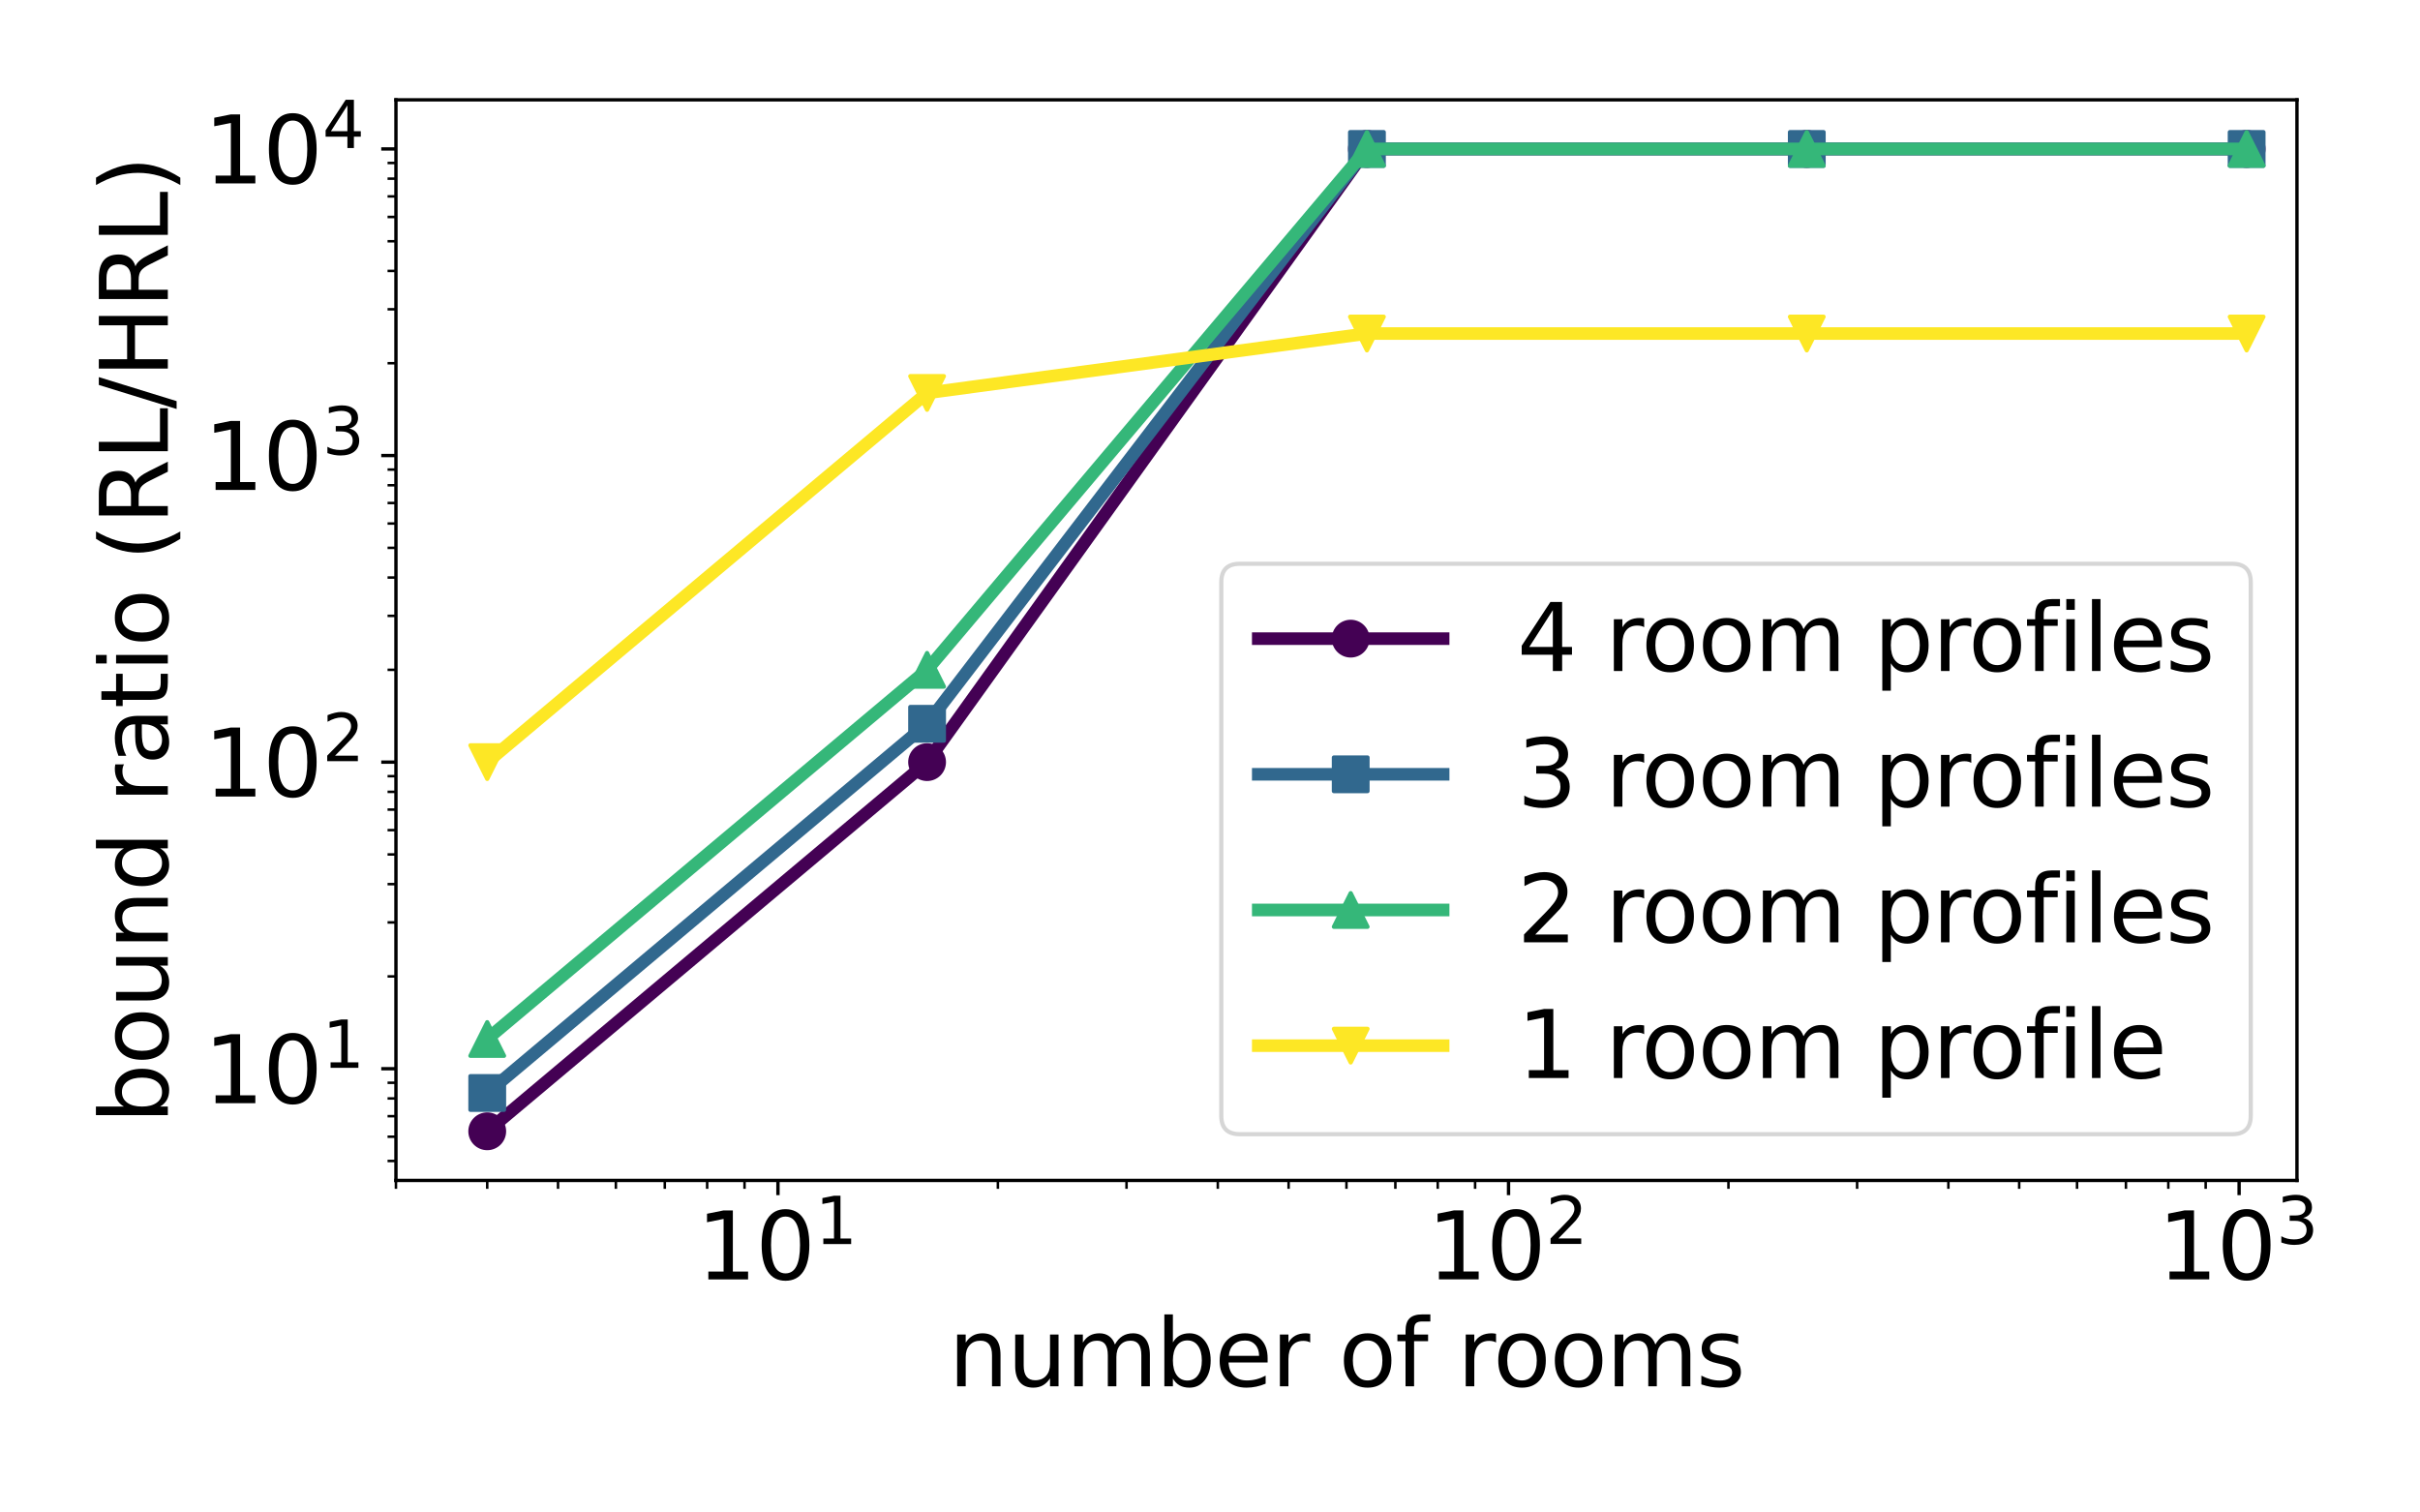 <?xml version="1.0" encoding="utf-8" standalone="no"?>
<!DOCTYPE svg PUBLIC "-//W3C//DTD SVG 1.1//EN"
  "http://www.w3.org/Graphics/SVG/1.1/DTD/svg11.dtd">
<svg xmlns:xlink="http://www.w3.org/1999/xlink" width="576pt" height="360pt" viewBox="0 0 576 360" xmlns="http://www.w3.org/2000/svg" version="1.1">
 <defs>
  <style type="text/css">*{stroke-linejoin: round; stroke-linecap: butt}</style>
 </defs>
 <g id="figure_1">
  <g id="patch_1">
   <path d="M 0 360 
L 576 360 
L 576 0 
L 0 0 
z
" style="fill: #ffffff"/>
  </g>
  <g id="axes_1">
   <g id="patch_2">
    <path d="M 94.243 280.96 
L 546.714 280.96 
L 546.714 23.76 
L 94.243 23.76 
z
" style="fill: #ffffff"/>
   </g>
   <g id="matplotlib.axis_1">
    <g id="xtick_1">
     <g id="line2d_1">
      <defs>
       <path id="mfe7bb8cc9b" d="M 0 0 
L 0 3.5 
" style="stroke: #000000; stroke-width: 0.8"/>
      </defs>
      <g>
       <use xlink:href="#mfe7bb8cc9b" x="185.166" y="280.96" style="stroke: #000000; stroke-width: 0.8"/>
      </g>
     </g>
     <g id="text_1">
      <!-- $\mathdefault{10^{1}}$ -->
      <g transform="translate(165.806 304.677)scale(0.22 -0.22)">
       <defs>
        <path id="DejaVuSans-31" d="M 794 531 
L 1825 531 
L 1825 4091 
L 703 3866 
L 703 4441 
L 1819 4666 
L 2450 4666 
L 2450 531 
L 3481 531 
L 3481 0 
L 794 0 
L 794 531 
z
" transform="scale(0.016)"/>
        <path id="DejaVuSans-30" d="M 2034 4250 
Q 1547 4250 1301 3770 
Q 1056 3291 1056 2328 
Q 1056 1369 1301 889 
Q 1547 409 2034 409 
Q 2525 409 2770 889 
Q 3016 1369 3016 2328 
Q 3016 3291 2770 3770 
Q 2525 4250 2034 4250 
z
M 2034 4750 
Q 2819 4750 3233 4129 
Q 3647 3509 3647 2328 
Q 3647 1150 3233 529 
Q 2819 -91 2034 -91 
Q 1250 -91 836 529 
Q 422 1150 422 2328 
Q 422 3509 836 4129 
Q 1250 4750 2034 4750 
z
" transform="scale(0.016)"/>
       </defs>
       <use xlink:href="#DejaVuSans-31" transform="translate(0 0.684)"/>
       <use xlink:href="#DejaVuSans-30" transform="translate(63.623 0.684)"/>
       <use xlink:href="#DejaVuSans-31" transform="translate(128.203 38.966)scale(0.7)"/>
      </g>
     </g>
    </g>
    <g id="xtick_2">
     <g id="line2d_2">
      <g>
       <use xlink:href="#mfe7bb8cc9b" x="359.056" y="280.96" style="stroke: #000000; stroke-width: 0.8"/>
      </g>
     </g>
     <g id="text_2">
      <!-- $\mathdefault{10^{2}}$ -->
      <g transform="translate(339.696 304.677)scale(0.22 -0.22)">
       <defs>
        <path id="DejaVuSans-32" d="M 1228 531 
L 3431 531 
L 3431 0 
L 469 0 
L 469 531 
Q 828 903 1448 1529 
Q 2069 2156 2228 2338 
Q 2531 2678 2651 2914 
Q 2772 3150 2772 3378 
Q 2772 3750 2511 3984 
Q 2250 4219 1831 4219 
Q 1534 4219 1204 4116 
Q 875 4013 500 3803 
L 500 4441 
Q 881 4594 1212 4672 
Q 1544 4750 1819 4750 
Q 2544 4750 2975 4387 
Q 3406 4025 3406 3419 
Q 3406 3131 3298 2873 
Q 3191 2616 2906 2266 
Q 2828 2175 2409 1742 
Q 1991 1309 1228 531 
z
" transform="scale(0.016)"/>
       </defs>
       <use xlink:href="#DejaVuSans-31" transform="translate(0 0.766)"/>
       <use xlink:href="#DejaVuSans-30" transform="translate(63.623 0.766)"/>
       <use xlink:href="#DejaVuSans-32" transform="translate(128.203 39.047)scale(0.7)"/>
      </g>
     </g>
    </g>
    <g id="xtick_3">
     <g id="line2d_3">
      <g>
       <use xlink:href="#mfe7bb8cc9b" x="532.945" y="280.96" style="stroke: #000000; stroke-width: 0.8"/>
      </g>
     </g>
     <g id="text_3">
      <!-- $\mathdefault{10^{3}}$ -->
      <g transform="translate(513.585 304.677)scale(0.22 -0.22)">
       <defs>
        <path id="DejaVuSans-33" d="M 2597 2516 
Q 3050 2419 3304 2112 
Q 3559 1806 3559 1356 
Q 3559 666 3084 287 
Q 2609 -91 1734 -91 
Q 1441 -91 1130 -33 
Q 819 25 488 141 
L 488 750 
Q 750 597 1062 519 
Q 1375 441 1716 441 
Q 2309 441 2620 675 
Q 2931 909 2931 1356 
Q 2931 1769 2642 2001 
Q 2353 2234 1838 2234 
L 1294 2234 
L 1294 2753 
L 1863 2753 
Q 2328 2753 2575 2939 
Q 2822 3125 2822 3475 
Q 2822 3834 2567 4026 
Q 2313 4219 1838 4219 
Q 1578 4219 1281 4162 
Q 984 4106 628 3988 
L 628 4550 
Q 988 4650 1302 4700 
Q 1616 4750 1894 4750 
Q 2613 4750 3031 4423 
Q 3450 4097 3450 3541 
Q 3450 3153 3228 2886 
Q 3006 2619 2597 2516 
z
" transform="scale(0.016)"/>
       </defs>
       <use xlink:href="#DejaVuSans-31" transform="translate(0 0.766)"/>
       <use xlink:href="#DejaVuSans-30" transform="translate(63.623 0.766)"/>
       <use xlink:href="#DejaVuSans-33" transform="translate(128.203 39.047)scale(0.7)"/>
      </g>
     </g>
    </g>
    <g id="xtick_4">
     <g id="line2d_4">
      <defs>
       <path id="m23eb818d1f" d="M 0 0 
L 0 2 
" style="stroke: #000000; stroke-width: 0.6"/>
      </defs>
      <g>
       <use xlink:href="#m23eb818d1f" x="94.243" y="280.96" style="stroke: #000000; stroke-width: 0.6"/>
      </g>
     </g>
    </g>
    <g id="xtick_5">
     <g id="line2d_5">
      <g>
       <use xlink:href="#m23eb818d1f" x="115.968" y="280.96" style="stroke: #000000; stroke-width: 0.6"/>
      </g>
     </g>
    </g>
    <g id="xtick_6">
     <g id="line2d_6">
      <g>
       <use xlink:href="#m23eb818d1f" x="132.82" y="280.96" style="stroke: #000000; stroke-width: 0.6"/>
      </g>
     </g>
    </g>
    <g id="xtick_7">
     <g id="line2d_7">
      <g>
       <use xlink:href="#m23eb818d1f" x="146.589" y="280.96" style="stroke: #000000; stroke-width: 0.6"/>
      </g>
     </g>
    </g>
    <g id="xtick_8">
     <g id="line2d_8">
      <g>
       <use xlink:href="#m23eb818d1f" x="158.23" y="280.96" style="stroke: #000000; stroke-width: 0.6"/>
      </g>
     </g>
    </g>
    <g id="xtick_9">
     <g id="line2d_9">
      <g>
       <use xlink:href="#m23eb818d1f" x="168.314" y="280.96" style="stroke: #000000; stroke-width: 0.6"/>
      </g>
     </g>
    </g>
    <g id="xtick_10">
     <g id="line2d_10">
      <g>
       <use xlink:href="#m23eb818d1f" x="177.209" y="280.96" style="stroke: #000000; stroke-width: 0.6"/>
      </g>
     </g>
    </g>
    <g id="xtick_11">
     <g id="line2d_11">
      <g>
       <use xlink:href="#m23eb818d1f" x="237.512" y="280.96" style="stroke: #000000; stroke-width: 0.6"/>
      </g>
     </g>
    </g>
    <g id="xtick_12">
     <g id="line2d_12">
      <g>
       <use xlink:href="#m23eb818d1f" x="268.132" y="280.96" style="stroke: #000000; stroke-width: 0.6"/>
      </g>
     </g>
    </g>
    <g id="xtick_13">
     <g id="line2d_13">
      <g>
       <use xlink:href="#m23eb818d1f" x="289.858" y="280.96" style="stroke: #000000; stroke-width: 0.6"/>
      </g>
     </g>
    </g>
    <g id="xtick_14">
     <g id="line2d_14">
      <g>
       <use xlink:href="#m23eb818d1f" x="306.709" y="280.96" style="stroke: #000000; stroke-width: 0.6"/>
      </g>
     </g>
    </g>
    <g id="xtick_15">
     <g id="line2d_15">
      <g>
       <use xlink:href="#m23eb818d1f" x="320.478" y="280.96" style="stroke: #000000; stroke-width: 0.6"/>
      </g>
     </g>
    </g>
    <g id="xtick_16">
     <g id="line2d_16">
      <g>
       <use xlink:href="#m23eb818d1f" x="332.12" y="280.96" style="stroke: #000000; stroke-width: 0.6"/>
      </g>
     </g>
    </g>
    <g id="xtick_17">
     <g id="line2d_17">
      <g>
       <use xlink:href="#m23eb818d1f" x="342.204" y="280.96" style="stroke: #000000; stroke-width: 0.6"/>
      </g>
     </g>
    </g>
    <g id="xtick_18">
     <g id="line2d_18">
      <g>
       <use xlink:href="#m23eb818d1f" x="351.099" y="280.96" style="stroke: #000000; stroke-width: 0.6"/>
      </g>
     </g>
    </g>
    <g id="xtick_19">
     <g id="line2d_19">
      <g>
       <use xlink:href="#m23eb818d1f" x="411.402" y="280.96" style="stroke: #000000; stroke-width: 0.6"/>
      </g>
     </g>
    </g>
    <g id="xtick_20">
     <g id="line2d_20">
      <g>
       <use xlink:href="#m23eb818d1f" x="442.022" y="280.96" style="stroke: #000000; stroke-width: 0.6"/>
      </g>
     </g>
    </g>
    <g id="xtick_21">
     <g id="line2d_21">
      <g>
       <use xlink:href="#m23eb818d1f" x="463.748" y="280.96" style="stroke: #000000; stroke-width: 0.6"/>
      </g>
     </g>
    </g>
    <g id="xtick_22">
     <g id="line2d_22">
      <g>
       <use xlink:href="#m23eb818d1f" x="480.599" y="280.96" style="stroke: #000000; stroke-width: 0.6"/>
      </g>
     </g>
    </g>
    <g id="xtick_23">
     <g id="line2d_23">
      <g>
       <use xlink:href="#m23eb818d1f" x="494.368" y="280.96" style="stroke: #000000; stroke-width: 0.6"/>
      </g>
     </g>
    </g>
    <g id="xtick_24">
     <g id="line2d_24">
      <g>
       <use xlink:href="#m23eb818d1f" x="506.009" y="280.96" style="stroke: #000000; stroke-width: 0.6"/>
      </g>
     </g>
    </g>
    <g id="xtick_25">
     <g id="line2d_25">
      <g>
       <use xlink:href="#m23eb818d1f" x="516.094" y="280.96" style="stroke: #000000; stroke-width: 0.6"/>
      </g>
     </g>
    </g>
    <g id="xtick_26">
     <g id="line2d_26">
      <g>
       <use xlink:href="#m23eb818d1f" x="524.988" y="280.96" style="stroke: #000000; stroke-width: 0.6"/>
      </g>
     </g>
    </g>
    <g id="text_4">
     <!-- number of rooms -->
     <g transform="translate(225.772 329.968)scale(0.22 -0.22)">
      <defs>
       <path id="DejaVuSans-6e" d="M 3513 2113 
L 3513 0 
L 2938 0 
L 2938 2094 
Q 2938 2591 2744 2837 
Q 2550 3084 2163 3084 
Q 1697 3084 1428 2787 
Q 1159 2491 1159 1978 
L 1159 0 
L 581 0 
L 581 3500 
L 1159 3500 
L 1159 2956 
Q 1366 3272 1645 3428 
Q 1925 3584 2291 3584 
Q 2894 3584 3203 3211 
Q 3513 2838 3513 2113 
z
" transform="scale(0.016)"/>
       <path id="DejaVuSans-75" d="M 544 1381 
L 544 3500 
L 1119 3500 
L 1119 1403 
Q 1119 906 1312 657 
Q 1506 409 1894 409 
Q 2359 409 2629 706 
Q 2900 1003 2900 1516 
L 2900 3500 
L 3475 3500 
L 3475 0 
L 2900 0 
L 2900 538 
Q 2691 219 2414 64 
Q 2138 -91 1772 -91 
Q 1169 -91 856 284 
Q 544 659 544 1381 
z
M 1991 3584 
L 1991 3584 
z
" transform="scale(0.016)"/>
       <path id="DejaVuSans-6d" d="M 3328 2828 
Q 3544 3216 3844 3400 
Q 4144 3584 4550 3584 
Q 5097 3584 5394 3201 
Q 5691 2819 5691 2113 
L 5691 0 
L 5113 0 
L 5113 2094 
Q 5113 2597 4934 2840 
Q 4756 3084 4391 3084 
Q 3944 3084 3684 2787 
Q 3425 2491 3425 1978 
L 3425 0 
L 2847 0 
L 2847 2094 
Q 2847 2600 2669 2842 
Q 2491 3084 2119 3084 
Q 1678 3084 1418 2786 
Q 1159 2488 1159 1978 
L 1159 0 
L 581 0 
L 581 3500 
L 1159 3500 
L 1159 2956 
Q 1356 3278 1631 3431 
Q 1906 3584 2284 3584 
Q 2666 3584 2933 3390 
Q 3200 3197 3328 2828 
z
" transform="scale(0.016)"/>
       <path id="DejaVuSans-62" d="M 3116 1747 
Q 3116 2381 2855 2742 
Q 2594 3103 2138 3103 
Q 1681 3103 1420 2742 
Q 1159 2381 1159 1747 
Q 1159 1113 1420 752 
Q 1681 391 2138 391 
Q 2594 391 2855 752 
Q 3116 1113 3116 1747 
z
M 1159 2969 
Q 1341 3281 1617 3432 
Q 1894 3584 2278 3584 
Q 2916 3584 3314 3078 
Q 3713 2572 3713 1747 
Q 3713 922 3314 415 
Q 2916 -91 2278 -91 
Q 1894 -91 1617 61 
Q 1341 213 1159 525 
L 1159 0 
L 581 0 
L 581 4863 
L 1159 4863 
L 1159 2969 
z
" transform="scale(0.016)"/>
       <path id="DejaVuSans-65" d="M 3597 1894 
L 3597 1613 
L 953 1613 
Q 991 1019 1311 708 
Q 1631 397 2203 397 
Q 2534 397 2845 478 
Q 3156 559 3463 722 
L 3463 178 
Q 3153 47 2828 -22 
Q 2503 -91 2169 -91 
Q 1331 -91 842 396 
Q 353 884 353 1716 
Q 353 2575 817 3079 
Q 1281 3584 2069 3584 
Q 2775 3584 3186 3129 
Q 3597 2675 3597 1894 
z
M 3022 2063 
Q 3016 2534 2758 2815 
Q 2500 3097 2075 3097 
Q 1594 3097 1305 2825 
Q 1016 2553 972 2059 
L 3022 2063 
z
" transform="scale(0.016)"/>
       <path id="DejaVuSans-72" d="M 2631 2963 
Q 2534 3019 2420 3045 
Q 2306 3072 2169 3072 
Q 1681 3072 1420 2755 
Q 1159 2438 1159 1844 
L 1159 0 
L 581 0 
L 581 3500 
L 1159 3500 
L 1159 2956 
Q 1341 3275 1631 3429 
Q 1922 3584 2338 3584 
Q 2397 3584 2469 3576 
Q 2541 3569 2628 3553 
L 2631 2963 
z
" transform="scale(0.016)"/>
       <path id="DejaVuSans-20" transform="scale(0.016)"/>
       <path id="DejaVuSans-6f" d="M 1959 3097 
Q 1497 3097 1228 2736 
Q 959 2375 959 1747 
Q 959 1119 1226 758 
Q 1494 397 1959 397 
Q 2419 397 2687 759 
Q 2956 1122 2956 1747 
Q 2956 2369 2687 2733 
Q 2419 3097 1959 3097 
z
M 1959 3584 
Q 2709 3584 3137 3096 
Q 3566 2609 3566 1747 
Q 3566 888 3137 398 
Q 2709 -91 1959 -91 
Q 1206 -91 779 398 
Q 353 888 353 1747 
Q 353 2609 779 3096 
Q 1206 3584 1959 3584 
z
" transform="scale(0.016)"/>
       <path id="DejaVuSans-66" d="M 2375 4863 
L 2375 4384 
L 1825 4384 
Q 1516 4384 1395 4259 
Q 1275 4134 1275 3809 
L 1275 3500 
L 2222 3500 
L 2222 3053 
L 1275 3053 
L 1275 0 
L 697 0 
L 697 3053 
L 147 3053 
L 147 3500 
L 697 3500 
L 697 3744 
Q 697 4328 969 4595 
Q 1241 4863 1831 4863 
L 2375 4863 
z
" transform="scale(0.016)"/>
       <path id="DejaVuSans-73" d="M 2834 3397 
L 2834 2853 
Q 2591 2978 2328 3040 
Q 2066 3103 1784 3103 
Q 1356 3103 1142 2972 
Q 928 2841 928 2578 
Q 928 2378 1081 2264 
Q 1234 2150 1697 2047 
L 1894 2003 
Q 2506 1872 2764 1633 
Q 3022 1394 3022 966 
Q 3022 478 2636 193 
Q 2250 -91 1575 -91 
Q 1294 -91 989 -36 
Q 684 19 347 128 
L 347 722 
Q 666 556 975 473 
Q 1284 391 1588 391 
Q 1994 391 2212 530 
Q 2431 669 2431 922 
Q 2431 1156 2273 1281 
Q 2116 1406 1581 1522 
L 1381 1569 
Q 847 1681 609 1914 
Q 372 2147 372 2553 
Q 372 3047 722 3315 
Q 1072 3584 1716 3584 
Q 2034 3584 2315 3537 
Q 2597 3491 2834 3397 
z
" transform="scale(0.016)"/>
      </defs>
      <use xlink:href="#DejaVuSans-6e"/>
      <use xlink:href="#DejaVuSans-75" x="63.379"/>
      <use xlink:href="#DejaVuSans-6d" x="126.758"/>
      <use xlink:href="#DejaVuSans-62" x="224.17"/>
      <use xlink:href="#DejaVuSans-65" x="287.646"/>
      <use xlink:href="#DejaVuSans-72" x="349.17"/>
      <use xlink:href="#DejaVuSans-20" x="390.283"/>
      <use xlink:href="#DejaVuSans-6f" x="422.07"/>
      <use xlink:href="#DejaVuSans-66" x="483.252"/>
      <use xlink:href="#DejaVuSans-20" x="518.457"/>
      <use xlink:href="#DejaVuSans-72" x="550.244"/>
      <use xlink:href="#DejaVuSans-6f" x="589.107"/>
      <use xlink:href="#DejaVuSans-6f" x="650.289"/>
      <use xlink:href="#DejaVuSans-6d" x="711.471"/>
      <use xlink:href="#DejaVuSans-73" x="808.883"/>
     </g>
    </g>
   </g>
   <g id="matplotlib.axis_2">
    <g id="ytick_1">
     <g id="line2d_27">
      <defs>
       <path id="m1aba546c96" d="M 0 0 
L -3.5 0 
" style="stroke: #000000; stroke-width: 0.8"/>
      </defs>
      <g>
       <use xlink:href="#m1aba546c96" x="94.243" y="254.374" style="stroke: #000000; stroke-width: 0.8"/>
      </g>
     </g>
     <g id="text_5">
      <!-- $\mathdefault{10^{1}}$ -->
      <g transform="translate(48.523 262.732)scale(0.22 -0.22)">
       <use xlink:href="#DejaVuSans-31" transform="translate(0 0.684)"/>
       <use xlink:href="#DejaVuSans-30" transform="translate(63.623 0.684)"/>
       <use xlink:href="#DejaVuSans-31" transform="translate(128.203 38.966)scale(0.7)"/>
      </g>
     </g>
    </g>
    <g id="ytick_2">
     <g id="line2d_28">
      <g>
       <use xlink:href="#m1aba546c96" x="94.243" y="181.399" style="stroke: #000000; stroke-width: 0.8"/>
      </g>
     </g>
     <g id="text_6">
      <!-- $\mathdefault{10^{2}}$ -->
      <g transform="translate(48.523 189.758)scale(0.22 -0.22)">
       <use xlink:href="#DejaVuSans-31" transform="translate(0 0.766)"/>
       <use xlink:href="#DejaVuSans-30" transform="translate(63.623 0.766)"/>
       <use xlink:href="#DejaVuSans-32" transform="translate(128.203 39.047)scale(0.7)"/>
      </g>
     </g>
    </g>
    <g id="ytick_3">
     <g id="line2d_29">
      <g>
       <use xlink:href="#m1aba546c96" x="94.243" y="108.425" style="stroke: #000000; stroke-width: 0.8"/>
      </g>
     </g>
     <g id="text_7">
      <!-- $\mathdefault{10^{3}}$ -->
      <g transform="translate(48.523 116.783)scale(0.22 -0.22)">
       <use xlink:href="#DejaVuSans-31" transform="translate(0 0.766)"/>
       <use xlink:href="#DejaVuSans-30" transform="translate(63.623 0.766)"/>
       <use xlink:href="#DejaVuSans-33" transform="translate(128.203 39.047)scale(0.7)"/>
      </g>
     </g>
    </g>
    <g id="ytick_4">
     <g id="line2d_30">
      <g>
       <use xlink:href="#m1aba546c96" x="94.243" y="35.451" style="stroke: #000000; stroke-width: 0.8"/>
      </g>
     </g>
     <g id="text_8">
      <!-- $\mathdefault{10^{4}}$ -->
      <g transform="translate(48.523 43.809)scale(0.22 -0.22)">
       <defs>
        <path id="DejaVuSans-34" d="M 2419 4116 
L 825 1625 
L 2419 1625 
L 2419 4116 
z
M 2253 4666 
L 3047 4666 
L 3047 1625 
L 3713 1625 
L 3713 1100 
L 3047 1100 
L 3047 0 
L 2419 0 
L 2419 1100 
L 313 1100 
L 313 1709 
L 2253 4666 
z
" transform="scale(0.016)"/>
       </defs>
       <use xlink:href="#DejaVuSans-31" transform="translate(0 0.684)"/>
       <use xlink:href="#DejaVuSans-30" transform="translate(63.623 0.684)"/>
       <use xlink:href="#DejaVuSans-34" transform="translate(128.203 38.966)scale(0.7)"/>
      </g>
     </g>
    </g>
    <g id="ytick_5">
     <g id="line2d_31">
      <defs>
       <path id="m8c59217b29" d="M 0 0 
L -2 0 
" style="stroke: #000000; stroke-width: 0.6"/>
      </defs>
      <g>
       <use xlink:href="#m8c59217b29" x="94.243" y="276.341" style="stroke: #000000; stroke-width: 0.6"/>
      </g>
     </g>
    </g>
    <g id="ytick_6">
     <g id="line2d_32">
      <g>
       <use xlink:href="#m8c59217b29" x="94.243" y="270.563" style="stroke: #000000; stroke-width: 0.6"/>
      </g>
     </g>
    </g>
    <g id="ytick_7">
     <g id="line2d_33">
      <g>
       <use xlink:href="#m8c59217b29" x="94.243" y="265.677" style="stroke: #000000; stroke-width: 0.6"/>
      </g>
     </g>
    </g>
    <g id="ytick_8">
     <g id="line2d_34">
      <g>
       <use xlink:href="#m8c59217b29" x="94.243" y="261.446" style="stroke: #000000; stroke-width: 0.6"/>
      </g>
     </g>
    </g>
    <g id="ytick_9">
     <g id="line2d_35">
      <g>
       <use xlink:href="#m8c59217b29" x="94.243" y="257.713" style="stroke: #000000; stroke-width: 0.6"/>
      </g>
     </g>
    </g>
    <g id="ytick_10">
     <g id="line2d_36">
      <g>
       <use xlink:href="#m8c59217b29" x="94.243" y="232.406" style="stroke: #000000; stroke-width: 0.6"/>
      </g>
     </g>
    </g>
    <g id="ytick_11">
     <g id="line2d_37">
      <g>
       <use xlink:href="#m8c59217b29" x="94.243" y="219.556" style="stroke: #000000; stroke-width: 0.6"/>
      </g>
     </g>
    </g>
    <g id="ytick_12">
     <g id="line2d_38">
      <g>
       <use xlink:href="#m8c59217b29" x="94.243" y="210.439" style="stroke: #000000; stroke-width: 0.6"/>
      </g>
     </g>
    </g>
    <g id="ytick_13">
     <g id="line2d_39">
      <g>
       <use xlink:href="#m8c59217b29" x="94.243" y="203.367" style="stroke: #000000; stroke-width: 0.6"/>
      </g>
     </g>
    </g>
    <g id="ytick_14">
     <g id="line2d_40">
      <g>
       <use xlink:href="#m8c59217b29" x="94.243" y="197.589" style="stroke: #000000; stroke-width: 0.6"/>
      </g>
     </g>
    </g>
    <g id="ytick_15">
     <g id="line2d_41">
      <g>
       <use xlink:href="#m8c59217b29" x="94.243" y="192.703" style="stroke: #000000; stroke-width: 0.6"/>
      </g>
     </g>
    </g>
    <g id="ytick_16">
     <g id="line2d_42">
      <g>
       <use xlink:href="#m8c59217b29" x="94.243" y="188.471" style="stroke: #000000; stroke-width: 0.6"/>
      </g>
     </g>
    </g>
    <g id="ytick_17">
     <g id="line2d_43">
      <g>
       <use xlink:href="#m8c59217b29" x="94.243" y="184.738" style="stroke: #000000; stroke-width: 0.6"/>
      </g>
     </g>
    </g>
    <g id="ytick_18">
     <g id="line2d_44">
      <g>
       <use xlink:href="#m8c59217b29" x="94.243" y="159.432" style="stroke: #000000; stroke-width: 0.6"/>
      </g>
     </g>
    </g>
    <g id="ytick_19">
     <g id="line2d_45">
      <g>
       <use xlink:href="#m8c59217b29" x="94.243" y="146.582" style="stroke: #000000; stroke-width: 0.6"/>
      </g>
     </g>
    </g>
    <g id="ytick_20">
     <g id="line2d_46">
      <g>
       <use xlink:href="#m8c59217b29" x="94.243" y="137.465" style="stroke: #000000; stroke-width: 0.6"/>
      </g>
     </g>
    </g>
    <g id="ytick_21">
     <g id="line2d_47">
      <g>
       <use xlink:href="#m8c59217b29" x="94.243" y="130.393" style="stroke: #000000; stroke-width: 0.6"/>
      </g>
     </g>
    </g>
    <g id="ytick_22">
     <g id="line2d_48">
      <g>
       <use xlink:href="#m8c59217b29" x="94.243" y="124.614" style="stroke: #000000; stroke-width: 0.6"/>
      </g>
     </g>
    </g>
    <g id="ytick_23">
     <g id="line2d_49">
      <g>
       <use xlink:href="#m8c59217b29" x="94.243" y="119.729" style="stroke: #000000; stroke-width: 0.6"/>
      </g>
     </g>
    </g>
    <g id="ytick_24">
     <g id="line2d_50">
      <g>
       <use xlink:href="#m8c59217b29" x="94.243" y="115.497" style="stroke: #000000; stroke-width: 0.6"/>
      </g>
     </g>
    </g>
    <g id="ytick_25">
     <g id="line2d_51">
      <g>
       <use xlink:href="#m8c59217b29" x="94.243" y="111.764" style="stroke: #000000; stroke-width: 0.6"/>
      </g>
     </g>
    </g>
    <g id="ytick_26">
     <g id="line2d_52">
      <g>
       <use xlink:href="#m8c59217b29" x="94.243" y="86.458" style="stroke: #000000; stroke-width: 0.6"/>
      </g>
     </g>
    </g>
    <g id="ytick_27">
     <g id="line2d_53">
      <g>
       <use xlink:href="#m8c59217b29" x="94.243" y="73.608" style="stroke: #000000; stroke-width: 0.6"/>
      </g>
     </g>
    </g>
    <g id="ytick_28">
     <g id="line2d_54">
      <g>
       <use xlink:href="#m8c59217b29" x="94.243" y="64.49" style="stroke: #000000; stroke-width: 0.6"/>
      </g>
     </g>
    </g>
    <g id="ytick_29">
     <g id="line2d_55">
      <g>
       <use xlink:href="#m8c59217b29" x="94.243" y="57.418" style="stroke: #000000; stroke-width: 0.6"/>
      </g>
     </g>
    </g>
    <g id="ytick_30">
     <g id="line2d_56">
      <g>
       <use xlink:href="#m8c59217b29" x="94.243" y="51.64" style="stroke: #000000; stroke-width: 0.6"/>
      </g>
     </g>
    </g>
    <g id="ytick_31">
     <g id="line2d_57">
      <g>
       <use xlink:href="#m8c59217b29" x="94.243" y="46.755" style="stroke: #000000; stroke-width: 0.6"/>
      </g>
     </g>
    </g>
    <g id="ytick_32">
     <g id="line2d_58">
      <g>
       <use xlink:href="#m8c59217b29" x="94.243" y="42.523" style="stroke: #000000; stroke-width: 0.6"/>
      </g>
     </g>
    </g>
    <g id="ytick_33">
     <g id="line2d_59">
      <g>
       <use xlink:href="#m8c59217b29" x="94.243" y="38.79" style="stroke: #000000; stroke-width: 0.6"/>
      </g>
     </g>
    </g>
    <g id="text_9">
     <!-- bound ratio (RL/HRL) -->
     <g transform="translate(39.947 267.46)rotate(-90)scale(0.22 -0.22)">
      <defs>
       <path id="DejaVuSans-64" d="M 2906 2969 
L 2906 4863 
L 3481 4863 
L 3481 0 
L 2906 0 
L 2906 525 
Q 2725 213 2448 61 
Q 2172 -91 1784 -91 
Q 1150 -91 751 415 
Q 353 922 353 1747 
Q 353 2572 751 3078 
Q 1150 3584 1784 3584 
Q 2172 3584 2448 3432 
Q 2725 3281 2906 2969 
z
M 947 1747 
Q 947 1113 1208 752 
Q 1469 391 1925 391 
Q 2381 391 2643 752 
Q 2906 1113 2906 1747 
Q 2906 2381 2643 2742 
Q 2381 3103 1925 3103 
Q 1469 3103 1208 2742 
Q 947 2381 947 1747 
z
" transform="scale(0.016)"/>
       <path id="DejaVuSans-61" d="M 2194 1759 
Q 1497 1759 1228 1600 
Q 959 1441 959 1056 
Q 959 750 1161 570 
Q 1363 391 1709 391 
Q 2188 391 2477 730 
Q 2766 1069 2766 1631 
L 2766 1759 
L 2194 1759 
z
M 3341 1997 
L 3341 0 
L 2766 0 
L 2766 531 
Q 2569 213 2275 61 
Q 1981 -91 1556 -91 
Q 1019 -91 701 211 
Q 384 513 384 1019 
Q 384 1609 779 1909 
Q 1175 2209 1959 2209 
L 2766 2209 
L 2766 2266 
Q 2766 2663 2505 2880 
Q 2244 3097 1772 3097 
Q 1472 3097 1187 3025 
Q 903 2953 641 2809 
L 641 3341 
Q 956 3463 1253 3523 
Q 1550 3584 1831 3584 
Q 2591 3584 2966 3190 
Q 3341 2797 3341 1997 
z
" transform="scale(0.016)"/>
       <path id="DejaVuSans-74" d="M 1172 4494 
L 1172 3500 
L 2356 3500 
L 2356 3053 
L 1172 3053 
L 1172 1153 
Q 1172 725 1289 603 
Q 1406 481 1766 481 
L 2356 481 
L 2356 0 
L 1766 0 
Q 1100 0 847 248 
Q 594 497 594 1153 
L 594 3053 
L 172 3053 
L 172 3500 
L 594 3500 
L 594 4494 
L 1172 4494 
z
" transform="scale(0.016)"/>
       <path id="DejaVuSans-69" d="M 603 3500 
L 1178 3500 
L 1178 0 
L 603 0 
L 603 3500 
z
M 603 4863 
L 1178 4863 
L 1178 4134 
L 603 4134 
L 603 4863 
z
" transform="scale(0.016)"/>
       <path id="DejaVuSans-28" d="M 1984 4856 
Q 1566 4138 1362 3434 
Q 1159 2731 1159 2009 
Q 1159 1288 1364 580 
Q 1569 -128 1984 -844 
L 1484 -844 
Q 1016 -109 783 600 
Q 550 1309 550 2009 
Q 550 2706 781 3412 
Q 1013 4119 1484 4856 
L 1984 4856 
z
" transform="scale(0.016)"/>
       <path id="DejaVuSans-52" d="M 2841 2188 
Q 3044 2119 3236 1894 
Q 3428 1669 3622 1275 
L 4263 0 
L 3584 0 
L 2988 1197 
Q 2756 1666 2539 1819 
Q 2322 1972 1947 1972 
L 1259 1972 
L 1259 0 
L 628 0 
L 628 4666 
L 2053 4666 
Q 2853 4666 3247 4331 
Q 3641 3997 3641 3322 
Q 3641 2881 3436 2590 
Q 3231 2300 2841 2188 
z
M 1259 4147 
L 1259 2491 
L 2053 2491 
Q 2509 2491 2742 2702 
Q 2975 2913 2975 3322 
Q 2975 3731 2742 3939 
Q 2509 4147 2053 4147 
L 1259 4147 
z
" transform="scale(0.016)"/>
       <path id="DejaVuSans-4c" d="M 628 4666 
L 1259 4666 
L 1259 531 
L 3531 531 
L 3531 0 
L 628 0 
L 628 4666 
z
" transform="scale(0.016)"/>
       <path id="DejaVuSans-2f" d="M 1625 4666 
L 2156 4666 
L 531 -594 
L 0 -594 
L 1625 4666 
z
" transform="scale(0.016)"/>
       <path id="DejaVuSans-48" d="M 628 4666 
L 1259 4666 
L 1259 2753 
L 3553 2753 
L 3553 4666 
L 4184 4666 
L 4184 0 
L 3553 0 
L 3553 2222 
L 1259 2222 
L 1259 0 
L 628 0 
L 628 4666 
z
" transform="scale(0.016)"/>
       <path id="DejaVuSans-29" d="M 513 4856 
L 1013 4856 
Q 1481 4119 1714 3412 
Q 1947 2706 1947 2009 
Q 1947 1309 1714 600 
Q 1481 -109 1013 -844 
L 513 -844 
Q 928 -128 1133 580 
Q 1338 1288 1338 2009 
Q 1338 2731 1133 3434 
Q 928 4138 513 4856 
z
" transform="scale(0.016)"/>
      </defs>
      <use xlink:href="#DejaVuSans-62"/>
      <use xlink:href="#DejaVuSans-6f" x="63.477"/>
      <use xlink:href="#DejaVuSans-75" x="124.658"/>
      <use xlink:href="#DejaVuSans-6e" x="188.037"/>
      <use xlink:href="#DejaVuSans-64" x="251.416"/>
      <use xlink:href="#DejaVuSans-20" x="314.893"/>
      <use xlink:href="#DejaVuSans-72" x="346.68"/>
      <use xlink:href="#DejaVuSans-61" x="387.793"/>
      <use xlink:href="#DejaVuSans-74" x="449.072"/>
      <use xlink:href="#DejaVuSans-69" x="488.281"/>
      <use xlink:href="#DejaVuSans-6f" x="516.064"/>
      <use xlink:href="#DejaVuSans-20" x="577.246"/>
      <use xlink:href="#DejaVuSans-28" x="609.033"/>
      <use xlink:href="#DejaVuSans-52" x="648.047"/>
      <use xlink:href="#DejaVuSans-4c" x="717.529"/>
      <use xlink:href="#DejaVuSans-2f" x="773.242"/>
      <use xlink:href="#DejaVuSans-48" x="806.934"/>
      <use xlink:href="#DejaVuSans-52" x="882.129"/>
      <use xlink:href="#DejaVuSans-4c" x="951.611"/>
      <use xlink:href="#DejaVuSans-29" x="1007.324"/>
     </g>
    </g>
   </g>
   <g id="line2d_60">
    <path d="M 115.968 269.269 
L 220.66 181.399 
L 325.352 35.451 
L 430.044 35.451 
L 534.736 35.451 
" clip-path="url(#pa5593bef35)" style="fill: none; stroke: #440154; stroke-width: 3; stroke-linecap: square"/>
    <defs>
     <path id="mc50c432cf6" d="M 0 4 
C 1.061 4 2.078 3.579 2.828 2.828 
C 3.579 2.078 4 1.061 4 0 
C 4 -1.061 3.579 -2.078 2.828 -2.828 
C 2.078 -3.579 1.061 -4 0 -4 
C -1.061 -4 -2.078 -3.579 -2.828 -2.828 
C -3.579 -2.078 -4 -1.061 -4 0 
C -4 1.061 -3.579 2.078 -2.828 2.828 
C -2.078 3.579 -1.061 4 0 4 
z
" style="stroke: #440154"/>
    </defs>
    <g clip-path="url(#pa5593bef35)">
     <use xlink:href="#mc50c432cf6" x="115.968" y="269.269" style="fill: #440154; stroke: #440154"/>
     <use xlink:href="#mc50c432cf6" x="220.66" y="181.399" style="fill: #440154; stroke: #440154"/>
     <use xlink:href="#mc50c432cf6" x="325.352" y="35.451" style="fill: #440154; stroke: #440154"/>
     <use xlink:href="#mc50c432cf6" x="430.044" y="35.451" style="fill: #440154; stroke: #440154"/>
     <use xlink:href="#mc50c432cf6" x="534.736" y="35.451" style="fill: #440154; stroke: #440154"/>
    </g>
   </g>
   <g id="line2d_61">
    <path d="M 115.968 260.152 
L 220.66 172.282 
L 325.352 35.451 
L 430.044 35.451 
L 534.736 35.451 
" clip-path="url(#pa5593bef35)" style="fill: none; stroke: #31688e; stroke-width: 3; stroke-linecap: square"/>
    <defs>
     <path id="maf6946fdb4" d="M -4 4 
L 4 4 
L 4 -4 
L -4 -4 
z
" style="stroke: #31688e; stroke-linejoin: miter"/>
    </defs>
    <g clip-path="url(#pa5593bef35)">
     <use xlink:href="#maf6946fdb4" x="115.968" y="260.152" style="fill: #31688e; stroke: #31688e; stroke-linejoin: miter"/>
     <use xlink:href="#maf6946fdb4" x="220.66" y="172.282" style="fill: #31688e; stroke: #31688e; stroke-linejoin: miter"/>
     <use xlink:href="#maf6946fdb4" x="325.352" y="35.451" style="fill: #31688e; stroke: #31688e; stroke-linejoin: miter"/>
     <use xlink:href="#maf6946fdb4" x="430.044" y="35.451" style="fill: #31688e; stroke: #31688e; stroke-linejoin: miter"/>
     <use xlink:href="#maf6946fdb4" x="534.736" y="35.451" style="fill: #31688e; stroke: #31688e; stroke-linejoin: miter"/>
    </g>
   </g>
   <g id="line2d_62">
    <path d="M 115.968 247.302 
L 220.66 159.432 
L 325.352 35.451 
L 430.044 35.451 
L 534.736 35.451 
" clip-path="url(#pa5593bef35)" style="fill: none; stroke: #35b779; stroke-width: 3; stroke-linecap: square"/>
    <defs>
     <path id="ma4dc439be1" d="M 0 -4 
L -4 4 
L 4 4 
z
" style="stroke: #35b779; stroke-linejoin: miter"/>
    </defs>
    <g clip-path="url(#pa5593bef35)">
     <use xlink:href="#ma4dc439be1" x="115.968" y="247.302" style="fill: #35b779; stroke: #35b779; stroke-linejoin: miter"/>
     <use xlink:href="#ma4dc439be1" x="220.66" y="159.432" style="fill: #35b779; stroke: #35b779; stroke-linejoin: miter"/>
     <use xlink:href="#ma4dc439be1" x="325.352" y="35.451" style="fill: #35b779; stroke: #35b779; stroke-linejoin: miter"/>
     <use xlink:href="#ma4dc439be1" x="430.044" y="35.451" style="fill: #35b779; stroke: #35b779; stroke-linejoin: miter"/>
     <use xlink:href="#ma4dc439be1" x="534.736" y="35.451" style="fill: #35b779; stroke: #35b779; stroke-linejoin: miter"/>
    </g>
   </g>
   <g id="line2d_63">
    <path d="M 115.968 181.399 
L 220.66 93.53 
L 325.352 79.386 
L 430.044 79.386 
L 534.736 79.386 
" clip-path="url(#pa5593bef35)" style="fill: none; stroke: #fde725; stroke-width: 3; stroke-linecap: square"/>
    <defs>
     <path id="m4f041bc873" d="M -0 4 
L 4 -4 
L -4 -4 
z
" style="stroke: #fde725; stroke-linejoin: miter"/>
    </defs>
    <g clip-path="url(#pa5593bef35)">
     <use xlink:href="#m4f041bc873" x="115.968" y="181.399" style="fill: #fde725; stroke: #fde725; stroke-linejoin: miter"/>
     <use xlink:href="#m4f041bc873" x="220.66" y="93.53" style="fill: #fde725; stroke: #fde725; stroke-linejoin: miter"/>
     <use xlink:href="#m4f041bc873" x="325.352" y="79.386" style="fill: #fde725; stroke: #fde725; stroke-linejoin: miter"/>
     <use xlink:href="#m4f041bc873" x="430.044" y="79.386" style="fill: #fde725; stroke: #fde725; stroke-linejoin: miter"/>
     <use xlink:href="#m4f041bc873" x="534.736" y="79.386" style="fill: #fde725; stroke: #fde725; stroke-linejoin: miter"/>
    </g>
   </g>
   <g id="patch_3">
    <path d="M 94.243 280.96 
L 94.243 23.76 
" style="fill: none; stroke: #000000; stroke-width: 0.8; stroke-linejoin: miter; stroke-linecap: square"/>
   </g>
   <g id="patch_4">
    <path d="M 546.714 280.96 
L 546.714 23.76 
" style="fill: none; stroke: #000000; stroke-width: 0.8; stroke-linejoin: miter; stroke-linecap: square"/>
   </g>
   <g id="patch_5">
    <path d="M 94.243 280.96 
L 546.714 280.96 
" style="fill: none; stroke: #000000; stroke-width: 0.8; stroke-linejoin: miter; stroke-linecap: square"/>
   </g>
   <g id="patch_6">
    <path d="M 94.243 23.76 
L 546.714 23.76 
" style="fill: none; stroke: #000000; stroke-width: 0.8; stroke-linejoin: miter; stroke-linecap: square"/>
   </g>
   <g id="legend_1">
    <g id="patch_7">
     <path d="M 295.089 269.96 
L 531.314 269.96 
Q 535.714 269.96 535.714 265.56 
L 535.714 138.593 
Q 535.714 134.192 531.314 134.192 
L 295.089 134.192 
Q 290.689 134.192 290.689 138.593 
L 290.689 265.56 
Q 290.689 269.96 295.089 269.96 
z
" style="fill: #ffffff; opacity: 0.8; stroke: #cccccc; stroke-linejoin: miter"/>
    </g>
    <g id="line2d_64">
     <path d="M 299.489 152.009 
L 321.489 152.009 
L 343.489 152.009 
" style="fill: none; stroke: #440154; stroke-width: 3; stroke-linecap: square"/>
     <g>
      <use xlink:href="#mc50c432cf6" x="321.489" y="152.009" style="fill: #440154; stroke: #440154"/>
     </g>
    </g>
    <g id="text_10">
     <!-- 4 room profiles -->
     <g transform="translate(361.089 159.709)scale(0.22 -0.22)">
      <defs>
       <path id="DejaVuSans-70" d="M 1159 525 
L 1159 -1331 
L 581 -1331 
L 581 3500 
L 1159 3500 
L 1159 2969 
Q 1341 3281 1617 3432 
Q 1894 3584 2278 3584 
Q 2916 3584 3314 3078 
Q 3713 2572 3713 1747 
Q 3713 922 3314 415 
Q 2916 -91 2278 -91 
Q 1894 -91 1617 61 
Q 1341 213 1159 525 
z
M 3116 1747 
Q 3116 2381 2855 2742 
Q 2594 3103 2138 3103 
Q 1681 3103 1420 2742 
Q 1159 2381 1159 1747 
Q 1159 1113 1420 752 
Q 1681 391 2138 391 
Q 2594 391 2855 752 
Q 3116 1113 3116 1747 
z
" transform="scale(0.016)"/>
       <path id="DejaVuSans-6c" d="M 603 4863 
L 1178 4863 
L 1178 0 
L 603 0 
L 603 4863 
z
" transform="scale(0.016)"/>
      </defs>
      <use xlink:href="#DejaVuSans-34"/>
      <use xlink:href="#DejaVuSans-20" x="63.623"/>
      <use xlink:href="#DejaVuSans-72" x="95.41"/>
      <use xlink:href="#DejaVuSans-6f" x="134.273"/>
      <use xlink:href="#DejaVuSans-6f" x="195.455"/>
      <use xlink:href="#DejaVuSans-6d" x="256.637"/>
      <use xlink:href="#DejaVuSans-20" x="354.049"/>
      <use xlink:href="#DejaVuSans-70" x="385.836"/>
      <use xlink:href="#DejaVuSans-72" x="449.312"/>
      <use xlink:href="#DejaVuSans-6f" x="488.176"/>
      <use xlink:href="#DejaVuSans-66" x="549.357"/>
      <use xlink:href="#DejaVuSans-69" x="584.562"/>
      <use xlink:href="#DejaVuSans-6c" x="612.346"/>
      <use xlink:href="#DejaVuSans-65" x="640.129"/>
      <use xlink:href="#DejaVuSans-73" x="701.652"/>
     </g>
    </g>
    <g id="line2d_65">
     <path d="M 299.489 184.301 
L 321.489 184.301 
L 343.489 184.301 
" style="fill: none; stroke: #31688e; stroke-width: 3; stroke-linecap: square"/>
     <g>
      <use xlink:href="#maf6946fdb4" x="321.489" y="184.301" style="fill: #31688e; stroke: #31688e; stroke-linejoin: miter"/>
     </g>
    </g>
    <g id="text_11">
     <!-- 3 room profiles -->
     <g transform="translate(361.089 192.001)scale(0.22 -0.22)">
      <use xlink:href="#DejaVuSans-33"/>
      <use xlink:href="#DejaVuSans-20" x="63.623"/>
      <use xlink:href="#DejaVuSans-72" x="95.41"/>
      <use xlink:href="#DejaVuSans-6f" x="134.273"/>
      <use xlink:href="#DejaVuSans-6f" x="195.455"/>
      <use xlink:href="#DejaVuSans-6d" x="256.637"/>
      <use xlink:href="#DejaVuSans-20" x="354.049"/>
      <use xlink:href="#DejaVuSans-70" x="385.836"/>
      <use xlink:href="#DejaVuSans-72" x="449.312"/>
      <use xlink:href="#DejaVuSans-6f" x="488.176"/>
      <use xlink:href="#DejaVuSans-66" x="549.357"/>
      <use xlink:href="#DejaVuSans-69" x="584.562"/>
      <use xlink:href="#DejaVuSans-6c" x="612.346"/>
      <use xlink:href="#DejaVuSans-65" x="640.129"/>
      <use xlink:href="#DejaVuSans-73" x="701.652"/>
     </g>
    </g>
    <g id="line2d_66">
     <path d="M 299.489 216.593 
L 321.489 216.593 
L 343.489 216.593 
" style="fill: none; stroke: #35b779; stroke-width: 3; stroke-linecap: square"/>
     <g>
      <use xlink:href="#ma4dc439be1" x="321.489" y="216.593" style="fill: #35b779; stroke: #35b779; stroke-linejoin: miter"/>
     </g>
    </g>
    <g id="text_12">
     <!-- 2 room profiles -->
     <g transform="translate(361.089 224.293)scale(0.22 -0.22)">
      <use xlink:href="#DejaVuSans-32"/>
      <use xlink:href="#DejaVuSans-20" x="63.623"/>
      <use xlink:href="#DejaVuSans-72" x="95.41"/>
      <use xlink:href="#DejaVuSans-6f" x="134.273"/>
      <use xlink:href="#DejaVuSans-6f" x="195.455"/>
      <use xlink:href="#DejaVuSans-6d" x="256.637"/>
      <use xlink:href="#DejaVuSans-20" x="354.049"/>
      <use xlink:href="#DejaVuSans-70" x="385.836"/>
      <use xlink:href="#DejaVuSans-72" x="449.312"/>
      <use xlink:href="#DejaVuSans-6f" x="488.176"/>
      <use xlink:href="#DejaVuSans-66" x="549.357"/>
      <use xlink:href="#DejaVuSans-69" x="584.562"/>
      <use xlink:href="#DejaVuSans-6c" x="612.346"/>
      <use xlink:href="#DejaVuSans-65" x="640.129"/>
      <use xlink:href="#DejaVuSans-73" x="701.652"/>
     </g>
    </g>
    <g id="line2d_67">
     <path d="M 299.489 248.885 
L 321.489 248.885 
L 343.489 248.885 
" style="fill: none; stroke: #fde725; stroke-width: 3; stroke-linecap: square"/>
     <g>
      <use xlink:href="#m4f041bc873" x="321.489" y="248.885" style="fill: #fde725; stroke: #fde725; stroke-linejoin: miter"/>
     </g>
    </g>
    <g id="text_13">
     <!-- 1 room profile -->
     <g transform="translate(361.089 256.585)scale(0.22 -0.22)">
      <use xlink:href="#DejaVuSans-31"/>
      <use xlink:href="#DejaVuSans-20" x="63.623"/>
      <use xlink:href="#DejaVuSans-72" x="95.41"/>
      <use xlink:href="#DejaVuSans-6f" x="134.273"/>
      <use xlink:href="#DejaVuSans-6f" x="195.455"/>
      <use xlink:href="#DejaVuSans-6d" x="256.637"/>
      <use xlink:href="#DejaVuSans-20" x="354.049"/>
      <use xlink:href="#DejaVuSans-70" x="385.836"/>
      <use xlink:href="#DejaVuSans-72" x="449.312"/>
      <use xlink:href="#DejaVuSans-6f" x="488.176"/>
      <use xlink:href="#DejaVuSans-66" x="549.357"/>
      <use xlink:href="#DejaVuSans-69" x="584.562"/>
      <use xlink:href="#DejaVuSans-6c" x="612.346"/>
      <use xlink:href="#DejaVuSans-65" x="640.129"/>
     </g>
    </g>
   </g>
  </g>
 </g>
 <defs>
  <clipPath id="pa5593bef35">
   <rect x="94.243" y="23.76" width="452.471" height="257.2"/>
  </clipPath>
 </defs>
</svg>
